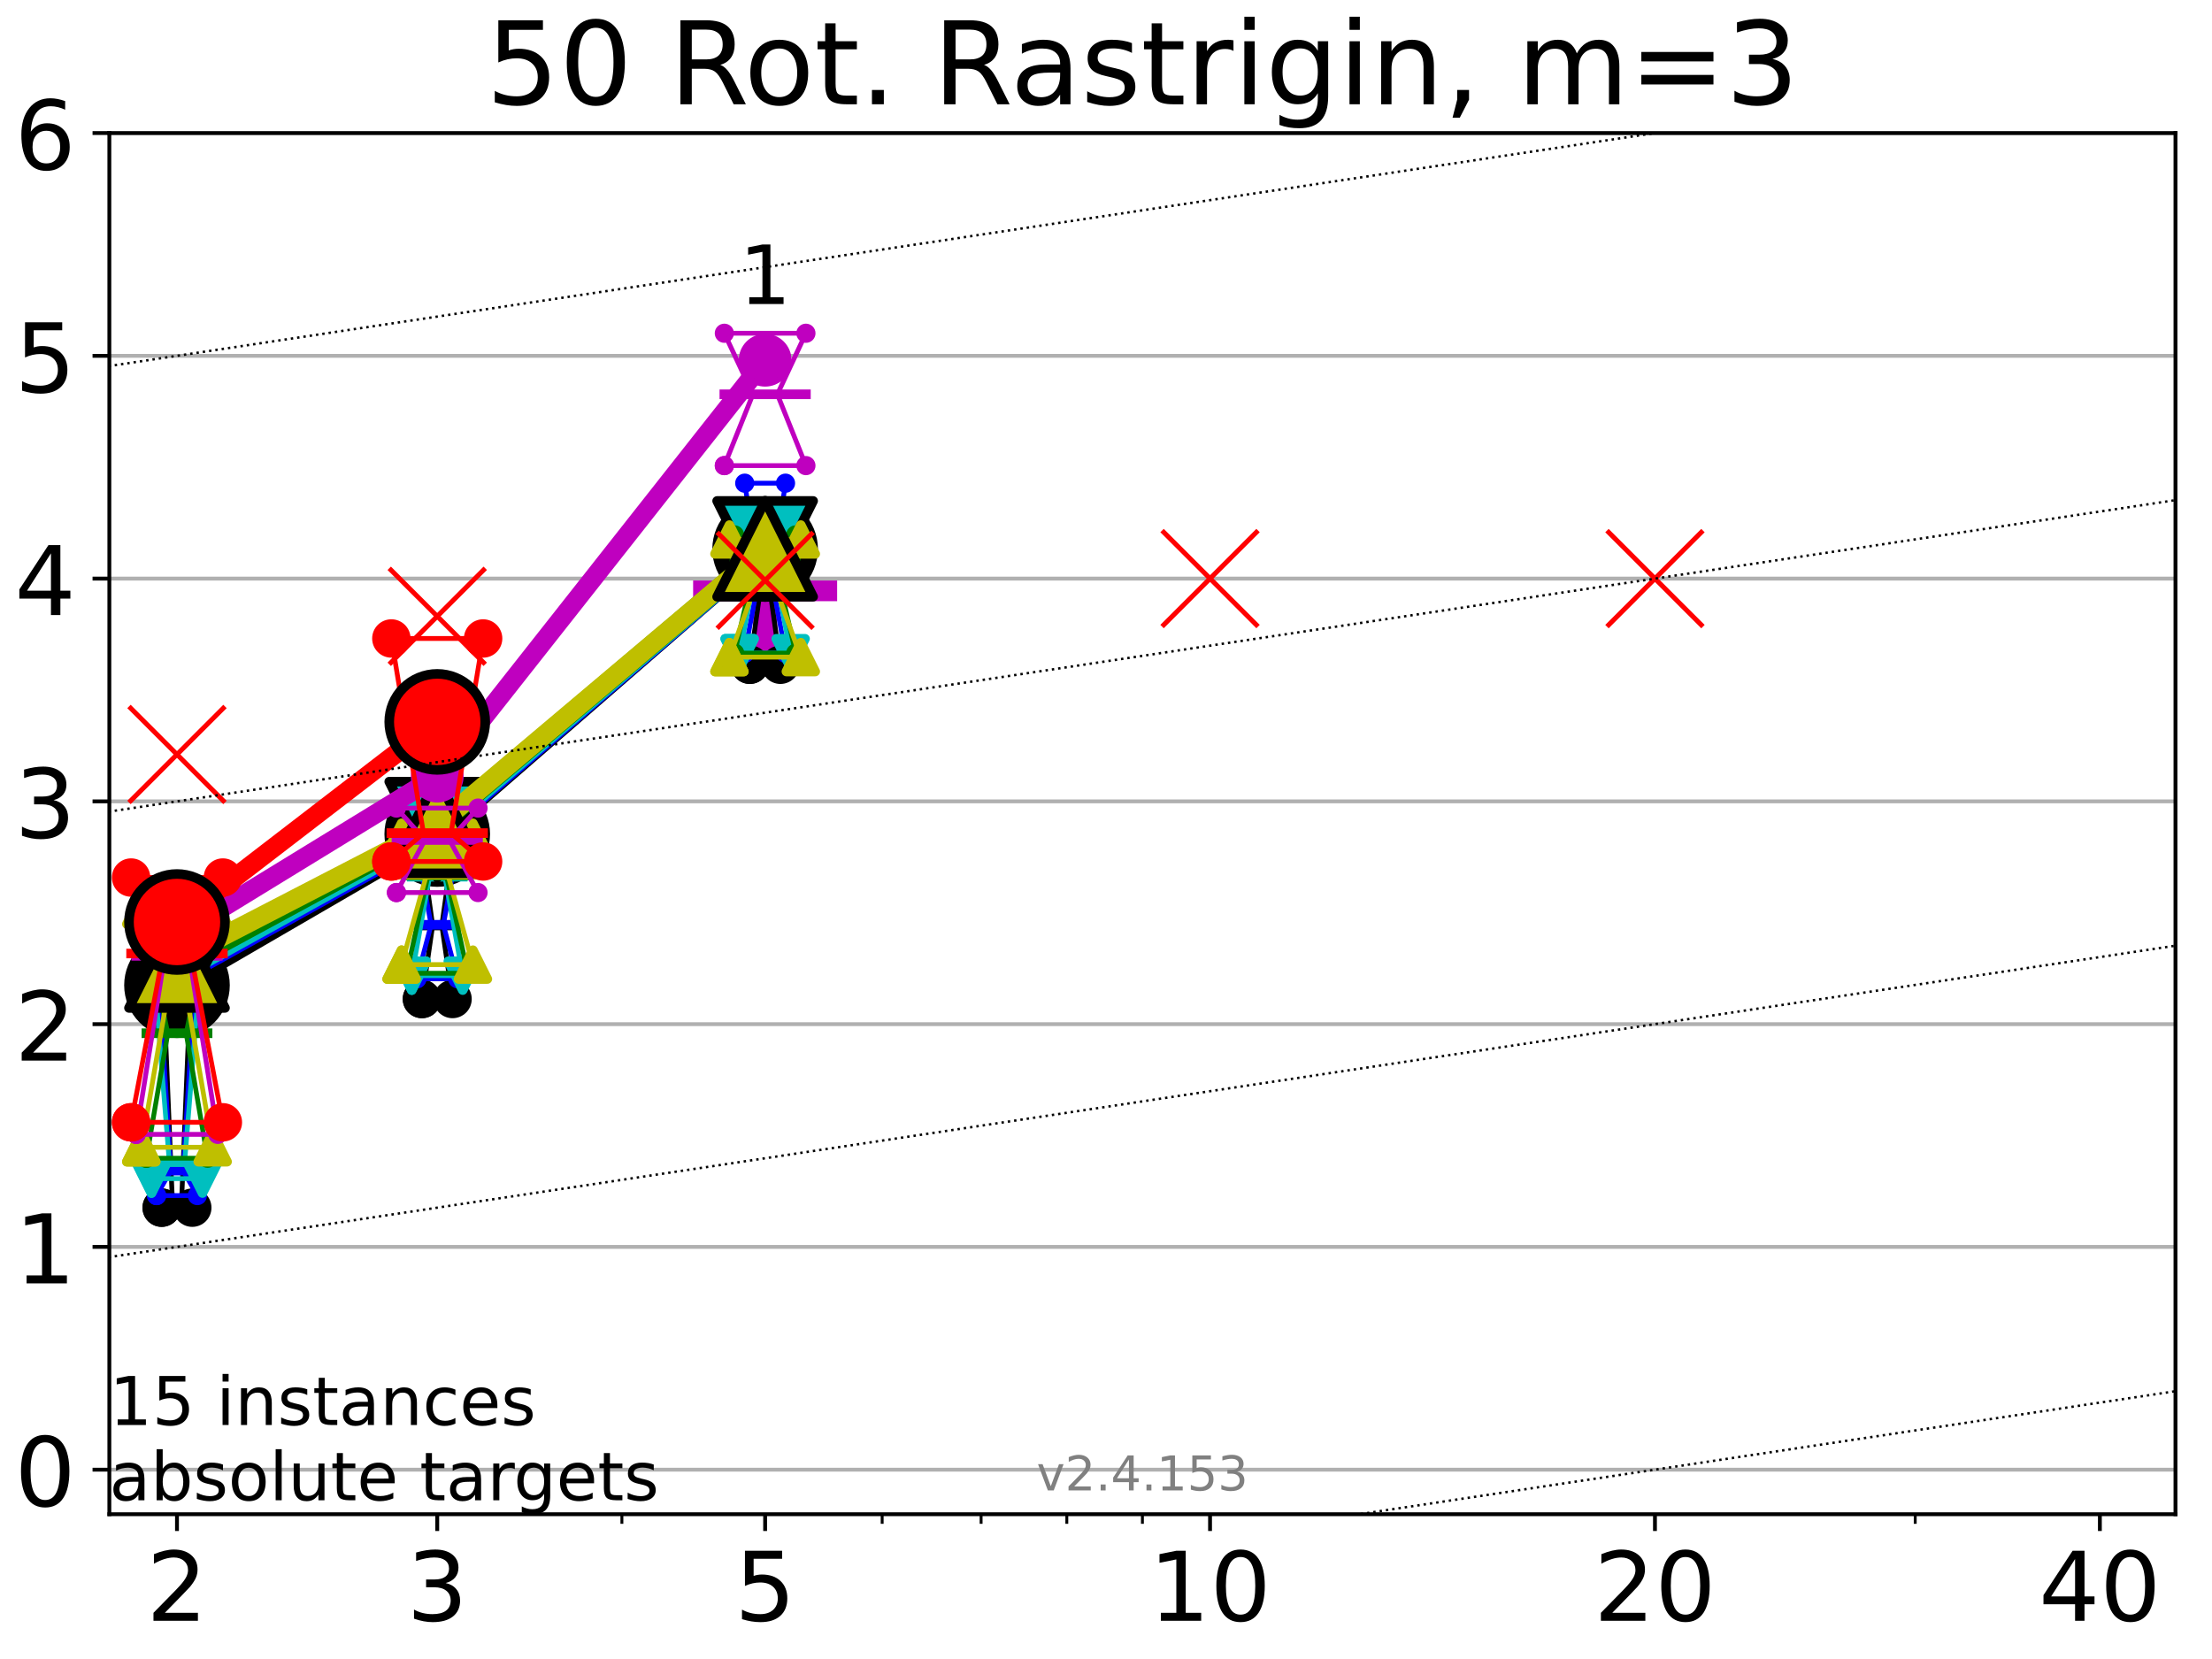 <?xml version="1.0" encoding="utf-8" standalone="no"?>
<!DOCTYPE svg PUBLIC "-//W3C//DTD SVG 1.1//EN"
  "http://www.w3.org/Graphics/SVG/1.1/DTD/svg11.dtd">
<!-- Created with matplotlib (https://matplotlib.org/) -->
<svg height="345.6pt" version="1.1" viewBox="0 0 460.8 345.6" width="460.8pt" xmlns="http://www.w3.org/2000/svg" xmlns:xlink="http://www.w3.org/1999/xlink">
 <defs>
  <style type="text/css">*{stroke-linecap:butt;stroke-linejoin:round;}</style>
 </defs>
 <g id="figure_1">
  <g id="patch_1">
   <path d="M 0 345.6 
L 460.8 345.6 
L 460.8 0 
L 0 0 
z
" style="fill:#ffffff;"/>
  </g>
  <g id="axes_1">
   <g id="patch_2">
    <path d="M 22.78 315.44 
L 453.192 315.44 
L 453.192 27.72 
L 22.78 27.72 
z
" style="fill:#ffffff;"/>
   </g>
   <g id="line2d_1">
    <defs>
     <path d="M -15 0 
L 15 0 
M 0 15 
L 0 -15 
" id="m8d78bcfd2a" style="stroke:#bf00bf;stroke-width:5;"/>
    </defs>
    <g clip-path="url(#p8dfd87da50)">
     <use style="fill:#bf00bf;stroke:#bf00bf;stroke-width:5;" x="159.39" xlink:href="#m8d78bcfd2a" y="122.738"/>
    </g>
   </g>
   <g id="matplotlib.axis_1">
    <g id="xtick_1">
     <g id="line2d_2">
      <defs>
       <path d="M 0 0 
L 0 3.5 
" id="m4078ac91f6" style="stroke:#000000;stroke-width:0.8;"/>
      </defs>
      <g>
       <use style="stroke:#000000;stroke-width:0.8;" x="36.868" xlink:href="#m4078ac91f6" y="315.44"/>
      </g>
     </g>
     <g id="text_1">
      <!-- 2 -->
      <g transform="translate(30.506 337.637)scale(0.2 -0.2)">
       <defs>
        <path d="M 19.188 8.297 
L 53.609 8.297 
L 53.609 0 
L 7.328 0 
L 7.328 8.297 
Q 12.938 14.109 22.625 23.891 
Q 32.328 33.688 34.812 36.531 
Q 39.547 41.844 41.422 45.531 
Q 43.312 49.219 43.312 52.781 
Q 43.312 58.594 39.234 62.25 
Q 35.156 65.922 28.609 65.922 
Q 23.969 65.922 18.812 64.312 
Q 13.672 62.703 7.812 59.422 
L 7.812 69.391 
Q 13.766 71.781 18.938 73 
Q 24.125 74.219 28.422 74.219 
Q 39.75 74.219 46.484 68.547 
Q 53.219 62.891 53.219 53.422 
Q 53.219 48.922 51.531 44.891 
Q 49.859 40.875 45.406 35.406 
Q 44.188 33.984 37.641 27.219 
Q 31.109 20.453 19.188 8.297 
z
" id="DejaVuSans-50"/>
       </defs>
       <use xlink:href="#DejaVuSans-50"/>
      </g>
     </g>
    </g>
    <g id="xtick_2">
     <g id="line2d_3">
      <g>
       <use style="stroke:#000000;stroke-width:0.8;" x="91.085" xlink:href="#m4078ac91f6" y="315.44"/>
      </g>
     </g>
     <g id="text_2">
      <!-- 3 -->
      <g transform="translate(84.723 337.637)scale(0.2 -0.2)">
       <defs>
        <path d="M 40.578 39.312 
Q 47.656 37.797 51.625 33 
Q 55.609 28.219 55.609 21.188 
Q 55.609 10.406 48.188 4.484 
Q 40.766 -1.422 27.094 -1.422 
Q 22.516 -1.422 17.656 -0.516 
Q 12.797 0.391 7.625 2.203 
L 7.625 11.719 
Q 11.719 9.328 16.594 8.109 
Q 21.484 6.891 26.812 6.891 
Q 36.078 6.891 40.938 10.547 
Q 45.797 14.203 45.797 21.188 
Q 45.797 27.641 41.281 31.266 
Q 36.766 34.906 28.719 34.906 
L 20.219 34.906 
L 20.219 43.016 
L 29.109 43.016 
Q 36.375 43.016 40.234 45.922 
Q 44.094 48.828 44.094 54.297 
Q 44.094 59.906 40.109 62.906 
Q 36.141 65.922 28.719 65.922 
Q 24.656 65.922 20.016 65.031 
Q 15.375 64.156 9.812 62.312 
L 9.812 71.094 
Q 15.438 72.656 20.344 73.438 
Q 25.25 74.219 29.594 74.219 
Q 40.828 74.219 47.359 69.109 
Q 53.906 64.016 53.906 55.328 
Q 53.906 49.266 50.438 45.094 
Q 46.969 40.922 40.578 39.312 
z
" id="DejaVuSans-51"/>
       </defs>
       <use xlink:href="#DejaVuSans-51"/>
      </g>
     </g>
    </g>
    <g id="xtick_3">
     <g id="line2d_4">
      <g>
       <use style="stroke:#000000;stroke-width:0.8;" x="159.39" xlink:href="#m4078ac91f6" y="315.44"/>
      </g>
     </g>
     <g id="text_3">
      <!-- 5 -->
      <g transform="translate(153.028 337.637)scale(0.2 -0.2)">
       <defs>
        <path d="M 10.797 72.906 
L 49.516 72.906 
L 49.516 64.594 
L 19.828 64.594 
L 19.828 46.734 
Q 21.969 47.469 24.109 47.828 
Q 26.266 48.188 28.422 48.188 
Q 40.625 48.188 47.75 41.5 
Q 54.891 34.812 54.891 23.391 
Q 54.891 11.625 47.562 5.094 
Q 40.234 -1.422 26.906 -1.422 
Q 22.312 -1.422 17.547 -0.641 
Q 12.797 0.141 7.719 1.703 
L 7.719 11.625 
Q 12.109 9.234 16.797 8.062 
Q 21.484 6.891 26.703 6.891 
Q 35.156 6.891 40.078 11.328 
Q 45.016 15.766 45.016 23.391 
Q 45.016 31 40.078 35.438 
Q 35.156 39.891 26.703 39.891 
Q 22.75 39.891 18.812 39.016 
Q 14.891 38.141 10.797 36.281 
z
" id="DejaVuSans-53"/>
       </defs>
       <use xlink:href="#DejaVuSans-53"/>
      </g>
     </g>
    </g>
    <g id="xtick_4">
     <g id="line2d_5">
      <g>
       <use style="stroke:#000000;stroke-width:0.8;" x="252.074" xlink:href="#m4078ac91f6" y="315.44"/>
      </g>
     </g>
     <g id="text_4">
      <!-- 10 -->
      <g transform="translate(239.349 337.637)scale(0.2 -0.2)">
       <defs>
        <path d="M 12.406 8.297 
L 28.516 8.297 
L 28.516 63.922 
L 10.984 60.406 
L 10.984 69.391 
L 28.422 72.906 
L 38.281 72.906 
L 38.281 8.297 
L 54.391 8.297 
L 54.391 0 
L 12.406 0 
z
" id="DejaVuSans-49"/>
        <path d="M 31.781 66.406 
Q 24.172 66.406 20.328 58.906 
Q 16.5 51.422 16.5 36.375 
Q 16.5 21.391 20.328 13.891 
Q 24.172 6.391 31.781 6.391 
Q 39.453 6.391 43.281 13.891 
Q 47.125 21.391 47.125 36.375 
Q 47.125 51.422 43.281 58.906 
Q 39.453 66.406 31.781 66.406 
z
M 31.781 74.219 
Q 44.047 74.219 50.516 64.516 
Q 56.984 54.828 56.984 36.375 
Q 56.984 17.969 50.516 8.266 
Q 44.047 -1.422 31.781 -1.422 
Q 19.531 -1.422 13.062 8.266 
Q 6.594 17.969 6.594 36.375 
Q 6.594 54.828 13.062 64.516 
Q 19.531 74.219 31.781 74.219 
z
" id="DejaVuSans-48"/>
       </defs>
       <use xlink:href="#DejaVuSans-49"/>
       <use x="63.623" xlink:href="#DejaVuSans-48"/>
      </g>
     </g>
    </g>
    <g id="xtick_5">
     <g id="line2d_6">
      <g>
       <use style="stroke:#000000;stroke-width:0.8;" x="344.758" xlink:href="#m4078ac91f6" y="315.44"/>
      </g>
     </g>
     <g id="text_5">
      <!-- 20 -->
      <g transform="translate(332.033 337.637)scale(0.2 -0.2)">
       <use xlink:href="#DejaVuSans-50"/>
       <use x="63.623" xlink:href="#DejaVuSans-48"/>
      </g>
     </g>
    </g>
    <g id="xtick_6">
     <g id="line2d_7">
      <g>
       <use style="stroke:#000000;stroke-width:0.8;" x="437.443" xlink:href="#m4078ac91f6" y="315.44"/>
      </g>
     </g>
     <g id="text_6">
      <!-- 40 -->
      <g transform="translate(424.718 337.637)scale(0.2 -0.2)">
       <defs>
        <path d="M 37.797 64.312 
L 12.891 25.391 
L 37.797 25.391 
z
M 35.203 72.906 
L 47.609 72.906 
L 47.609 25.391 
L 58.016 25.391 
L 58.016 17.188 
L 47.609 17.188 
L 47.609 0 
L 37.797 0 
L 37.797 17.188 
L 4.891 17.188 
L 4.891 26.703 
z
" id="DejaVuSans-52"/>
       </defs>
       <use xlink:href="#DejaVuSans-52"/>
       <use x="63.623" xlink:href="#DejaVuSans-48"/>
      </g>
     </g>
    </g>
    <g id="xtick_7">
     <g id="line2d_8">
      <defs>
       <path d="M 0 0 
L 0 2 
" id="ma363ba5746" style="stroke:#000000;stroke-width:0.6;"/>
      </defs>
      <g>
       <use style="stroke:#000000;stroke-width:0.6;" x="129.552" xlink:href="#ma363ba5746" y="315.44"/>
      </g>
     </g>
    </g>
    <g id="xtick_8">
     <g id="line2d_9">
      <g>
       <use style="stroke:#000000;stroke-width:0.6;" x="183.769" xlink:href="#ma363ba5746" y="315.44"/>
      </g>
     </g>
    </g>
    <g id="xtick_9">
     <g id="line2d_10">
      <g>
       <use style="stroke:#000000;stroke-width:0.6;" x="204.381" xlink:href="#ma363ba5746" y="315.44"/>
      </g>
     </g>
    </g>
    <g id="xtick_10">
     <g id="line2d_11">
      <g>
       <use style="stroke:#000000;stroke-width:0.6;" x="222.237" xlink:href="#ma363ba5746" y="315.44"/>
      </g>
     </g>
    </g>
    <g id="xtick_11">
     <g id="line2d_12">
      <g>
       <use style="stroke:#000000;stroke-width:0.6;" x="237.986" xlink:href="#ma363ba5746" y="315.44"/>
      </g>
     </g>
    </g>
    <g id="xtick_12">
     <g id="line2d_13">
      <g>
       <use style="stroke:#000000;stroke-width:0.6;" x="398.975" xlink:href="#ma363ba5746" y="315.44"/>
      </g>
     </g>
    </g>
   </g>
   <g id="matplotlib.axis_2">
    <g id="ytick_1">
     <g id="line2d_14">
      <path clip-path="url(#p8dfd87da50)" d="M 22.78 306.159 
L 453.192 306.159 
" style="fill:none;stroke:#b0b0b0;stroke-linecap:square;stroke-width:0.8;"/>
     </g>
     <g id="line2d_15">
      <defs>
       <path d="M 0 0 
L -3.5 0 
" id="m252d495373" style="stroke:#000000;stroke-width:0.8;"/>
      </defs>
      <g>
       <use style="stroke:#000000;stroke-width:0.8;" x="22.78" xlink:href="#m252d495373" y="306.159"/>
      </g>
     </g>
     <g id="text_7">
      <!-- 0 -->
      <g transform="translate(3.055 313.757)scale(0.2 -0.2)">
       <use xlink:href="#DejaVuSans-48"/>
      </g>
     </g>
    </g>
    <g id="ytick_2">
     <g id="line2d_16">
      <path clip-path="url(#p8dfd87da50)" d="M 22.78 259.752 
L 453.192 259.752 
" style="fill:none;stroke:#b0b0b0;stroke-linecap:square;stroke-width:0.8;"/>
     </g>
     <g id="line2d_17">
      <g>
       <use style="stroke:#000000;stroke-width:0.8;" x="22.78" xlink:href="#m252d495373" y="259.752"/>
      </g>
     </g>
     <g id="text_8">
      <!-- 1 -->
      <g transform="translate(3.055 267.351)scale(0.2 -0.2)">
       <use xlink:href="#DejaVuSans-49"/>
      </g>
     </g>
    </g>
    <g id="ytick_3">
     <g id="line2d_18">
      <path clip-path="url(#p8dfd87da50)" d="M 22.78 213.346 
L 453.192 213.346 
" style="fill:none;stroke:#b0b0b0;stroke-linecap:square;stroke-width:0.8;"/>
     </g>
     <g id="line2d_19">
      <g>
       <use style="stroke:#000000;stroke-width:0.8;" x="22.78" xlink:href="#m252d495373" y="213.346"/>
      </g>
     </g>
     <g id="text_9">
      <!-- 2 -->
      <g transform="translate(3.055 220.944)scale(0.2 -0.2)">
       <use xlink:href="#DejaVuSans-50"/>
      </g>
     </g>
    </g>
    <g id="ytick_4">
     <g id="line2d_20">
      <path clip-path="url(#p8dfd87da50)" d="M 22.78 166.939 
L 453.192 166.939 
" style="fill:none;stroke:#b0b0b0;stroke-linecap:square;stroke-width:0.8;"/>
     </g>
     <g id="line2d_21">
      <g>
       <use style="stroke:#000000;stroke-width:0.8;" x="22.78" xlink:href="#m252d495373" y="166.939"/>
      </g>
     </g>
     <g id="text_10">
      <!-- 3 -->
      <g transform="translate(3.055 174.538)scale(0.2 -0.2)">
       <use xlink:href="#DejaVuSans-51"/>
      </g>
     </g>
    </g>
    <g id="ytick_5">
     <g id="line2d_22">
      <path clip-path="url(#p8dfd87da50)" d="M 22.78 120.533 
L 453.192 120.533 
" style="fill:none;stroke:#b0b0b0;stroke-linecap:square;stroke-width:0.8;"/>
     </g>
     <g id="line2d_23">
      <g>
       <use style="stroke:#000000;stroke-width:0.8;" x="22.78" xlink:href="#m252d495373" y="120.533"/>
      </g>
     </g>
     <g id="text_11">
      <!-- 4 -->
      <g transform="translate(3.055 128.131)scale(0.2 -0.2)">
       <use xlink:href="#DejaVuSans-52"/>
      </g>
     </g>
    </g>
    <g id="ytick_6">
     <g id="line2d_24">
      <path clip-path="url(#p8dfd87da50)" d="M 22.78 74.126 
L 453.192 74.126 
" style="fill:none;stroke:#b0b0b0;stroke-linecap:square;stroke-width:0.8;"/>
     </g>
     <g id="line2d_25">
      <g>
       <use style="stroke:#000000;stroke-width:0.8;" x="22.78" xlink:href="#m252d495373" y="74.126"/>
      </g>
     </g>
     <g id="text_12">
      <!-- 5 -->
      <g transform="translate(3.055 81.725)scale(0.2 -0.2)">
       <use xlink:href="#DejaVuSans-53"/>
      </g>
     </g>
    </g>
    <g id="ytick_7">
     <g id="line2d_26">
      <path clip-path="url(#p8dfd87da50)" d="M 22.78 27.72 
L 453.192 27.72 
" style="fill:none;stroke:#b0b0b0;stroke-linecap:square;stroke-width:0.8;"/>
     </g>
     <g id="line2d_27">
      <g>
       <use style="stroke:#000000;stroke-width:0.8;" x="22.78" xlink:href="#m252d495373" y="27.72"/>
      </g>
     </g>
     <g id="text_13">
      <!-- 6 -->
      <g transform="translate(3.055 35.318)scale(0.2 -0.2)">
       <defs>
        <path d="M 33.016 40.375 
Q 26.375 40.375 22.484 35.828 
Q 18.609 31.297 18.609 23.391 
Q 18.609 15.531 22.484 10.953 
Q 26.375 6.391 33.016 6.391 
Q 39.656 6.391 43.531 10.953 
Q 47.406 15.531 47.406 23.391 
Q 47.406 31.297 43.531 35.828 
Q 39.656 40.375 33.016 40.375 
z
M 52.594 71.297 
L 52.594 62.312 
Q 48.875 64.062 45.094 64.984 
Q 41.312 65.922 37.594 65.922 
Q 27.828 65.922 22.672 59.328 
Q 17.531 52.734 16.797 39.406 
Q 19.672 43.656 24.016 45.922 
Q 28.375 48.188 33.594 48.188 
Q 44.578 48.188 50.953 41.516 
Q 57.328 34.859 57.328 23.391 
Q 57.328 12.156 50.688 5.359 
Q 44.047 -1.422 33.016 -1.422 
Q 20.359 -1.422 13.672 8.266 
Q 6.984 17.969 6.984 36.375 
Q 6.984 53.656 15.188 63.938 
Q 23.391 74.219 37.203 74.219 
Q 40.922 74.219 44.703 73.484 
Q 48.484 72.75 52.594 71.297 
z
" id="DejaVuSans-54"/>
       </defs>
       <use xlink:href="#DejaVuSans-54"/>
      </g>
     </g>
    </g>
   </g>
   <g id="line2d_28">
    <path clip-path="url(#p8dfd87da50)" d="M 33.682 251.58 
L 35.912 250.28 
L 33.682 196.902 
L 40.054 196.902 
L 37.824 250.28 
L 40.054 251.58 
L 33.682 251.58 
" style="fill:none;stroke:#000000;stroke-linecap:square;"/>
   </g>
   <g id="line2d_29">
    <path clip-path="url(#p8dfd87da50)" d="M 33.682 251.58 
L 40.054 251.58 
L 40.054 196.902 
L 33.682 196.902 
L 33.682 251.58 
" style="fill:none;"/>
    <defs>
     <path d="M 0 3 
C 0.796 3 1.559 2.684 2.121 2.121 
C 2.684 1.559 3 0.796 3 0 
C 3 -0.796 2.684 -1.559 2.121 -2.121 
C 1.559 -2.684 0.796 -3 0 -3 
C -0.796 -3 -1.559 -2.684 -2.121 -2.121 
C -2.684 -1.559 -3 -0.796 -3 0 
C -3 0.796 -2.684 1.559 -2.121 2.121 
C -1.559 2.684 -0.796 3 0 3 
z
" id="m5239e2743e" style="stroke:#000000;stroke-width:2;"/>
    </defs>
    <g clip-path="url(#p8dfd87da50)">
     <use style="stroke:#000000;stroke-width:2;" x="33.682" xlink:href="#m5239e2743e" y="251.58"/>
     <use style="stroke:#000000;stroke-width:2;" x="40.054" xlink:href="#m5239e2743e" y="251.58"/>
     <use style="stroke:#000000;stroke-width:2;" x="40.054" xlink:href="#m5239e2743e" y="196.902"/>
     <use style="stroke:#000000;stroke-width:2;" x="33.682" xlink:href="#m5239e2743e" y="196.902"/>
     <use style="stroke:#000000;stroke-width:2;" x="33.682" xlink:href="#m5239e2743e" y="251.58"/>
    </g>
   </g>
   <g id="line2d_30">
    <path clip-path="url(#p8dfd87da50)" d="M 33.682 250.28 
L 40.054 250.28 
" style="fill:none;stroke:#000000;stroke-linecap:square;stroke-width:2;"/>
   </g>
   <g id="line2d_31">
    <path clip-path="url(#p8dfd87da50)" d="M 87.899 208.11 
L 90.129 192.788 
L 87.899 176.794 
L 94.271 176.794 
L 92.041 192.788 
L 94.271 208.11 
L 87.899 208.11 
" style="fill:none;stroke:#000000;stroke-linecap:square;"/>
   </g>
   <g id="line2d_32">
    <path clip-path="url(#p8dfd87da50)" d="M 87.899 208.11 
L 94.271 208.11 
L 94.271 176.794 
L 87.899 176.794 
L 87.899 208.11 
" style="fill:none;"/>
    <g clip-path="url(#p8dfd87da50)">
     <use style="stroke:#000000;stroke-width:2;" x="87.899" xlink:href="#m5239e2743e" y="208.11"/>
     <use style="stroke:#000000;stroke-width:2;" x="94.271" xlink:href="#m5239e2743e" y="208.11"/>
     <use style="stroke:#000000;stroke-width:2;" x="94.271" xlink:href="#m5239e2743e" y="176.794"/>
     <use style="stroke:#000000;stroke-width:2;" x="87.899" xlink:href="#m5239e2743e" y="176.794"/>
     <use style="stroke:#000000;stroke-width:2;" x="87.899" xlink:href="#m5239e2743e" y="208.11"/>
    </g>
   </g>
   <g id="line2d_33">
    <path clip-path="url(#p8dfd87da50)" d="M 87.899 192.788 
L 94.271 192.788 
" style="fill:none;stroke:#000000;stroke-linecap:square;stroke-width:2;"/>
   </g>
   <g id="line2d_34">
    <path clip-path="url(#p8dfd87da50)" d="M 156.204 138.481 
L 158.434 122.56 
L 156.204 108.667 
L 162.576 108.667 
L 160.346 122.56 
L 162.576 138.481 
L 156.204 138.481 
" style="fill:none;stroke:#000000;stroke-linecap:square;"/>
   </g>
   <g id="line2d_35">
    <path clip-path="url(#p8dfd87da50)" d="M 156.204 138.481 
L 162.576 138.481 
L 162.576 108.667 
L 156.204 108.667 
L 156.204 138.481 
" style="fill:none;"/>
    <g clip-path="url(#p8dfd87da50)">
     <use style="stroke:#000000;stroke-width:2;" x="156.204" xlink:href="#m5239e2743e" y="138.481"/>
     <use style="stroke:#000000;stroke-width:2;" x="162.576" xlink:href="#m5239e2743e" y="138.481"/>
     <use style="stroke:#000000;stroke-width:2;" x="162.576" xlink:href="#m5239e2743e" y="108.667"/>
     <use style="stroke:#000000;stroke-width:2;" x="156.204" xlink:href="#m5239e2743e" y="108.667"/>
     <use style="stroke:#000000;stroke-width:2;" x="156.204" xlink:href="#m5239e2743e" y="138.481"/>
    </g>
   </g>
   <g id="line2d_36">
    <path clip-path="url(#p8dfd87da50)" d="M 156.204 122.56 
L 162.576 122.56 
" style="fill:none;stroke:#000000;stroke-linecap:square;stroke-width:2;"/>
   </g>
   <g id="line2d_37">
    <path clip-path="url(#p8dfd87da50)" d="M 36.868 205.237 
L 91.085 173.742 
" style="fill:none;stroke:#000000;stroke-linecap:square;stroke-width:4;"/>
   </g>
   <g id="line2d_38">
    <path clip-path="url(#p8dfd87da50)" d="M 91.085 173.742 
L 159.39 114.375 
" style="fill:none;stroke:#000000;stroke-linecap:square;stroke-width:4;"/>
   </g>
   <g id="line2d_39">
    <path clip-path="url(#p8dfd87da50)" d="M 36.868 205.237 
L 91.085 173.742 
L 159.39 114.375 
" style="fill:none;"/>
    <defs>
     <path d="M 0 10 
C 2.652 10 5.196 8.946 7.071 7.071 
C 8.946 5.196 10 2.652 10 0 
C 10 -2.652 8.946 -5.196 7.071 -7.071 
C 5.196 -8.946 2.652 -10 0 -10 
C -2.652 -10 -5.196 -8.946 -7.071 -7.071 
C -8.946 -5.196 -10 -2.652 -10 0 
C -10 2.652 -8.946 5.196 -7.071 7.071 
C -5.196 8.946 -2.652 10 0 10 
z
" id="m222d786fb2" style="stroke:#000000;stroke-width:2;"/>
    </defs>
    <g clip-path="url(#p8dfd87da50)">
     <use style="stroke:#000000;stroke-width:2;" x="36.868" xlink:href="#m222d786fb2" y="205.237"/>
     <use style="stroke:#000000;stroke-width:2;" x="91.085" xlink:href="#m222d786fb2" y="173.742"/>
     <use style="stroke:#000000;stroke-width:2;" x="159.39" xlink:href="#m222d786fb2" y="114.375"/>
    </g>
   </g>
   <g id="line2d_40">
    <path clip-path="url(#p8dfd87da50)" d="M 32.62 249.058 
L 35.594 243.862 
L 32.62 196.505 
L 41.116 196.505 
L 38.143 243.862 
L 41.116 249.058 
L 32.62 249.058 
" style="fill:none;stroke:#0000ff;stroke-linecap:square;"/>
   </g>
   <g id="line2d_41">
    <path clip-path="url(#p8dfd87da50)" d="M 32.62 249.058 
L 41.116 249.058 
L 41.116 196.505 
L 32.62 196.505 
L 32.62 249.058 
" style="fill:none;"/>
    <defs>
     <path d="M 0 1.5 
C 0.398 1.5 0.779 1.342 1.061 1.061 
C 1.342 0.779 1.5 0.398 1.5 0 
C 1.5 -0.398 1.342 -0.779 1.061 -1.061 
C 0.779 -1.342 0.398 -1.5 0 -1.5 
C -0.398 -1.5 -0.779 -1.342 -1.061 -1.061 
C -1.342 -0.779 -1.5 -0.398 -1.5 0 
C -1.5 0.398 -1.342 0.779 -1.061 1.061 
C -0.779 1.342 -0.398 1.5 0 1.5 
z
" id="mfa28242c5f" style="stroke:#0000ff;"/>
    </defs>
    <g clip-path="url(#p8dfd87da50)">
     <use style="fill:#0000ff;stroke:#0000ff;" x="32.62" xlink:href="#mfa28242c5f" y="249.058"/>
     <use style="fill:#0000ff;stroke:#0000ff;" x="41.116" xlink:href="#mfa28242c5f" y="249.058"/>
     <use style="fill:#0000ff;stroke:#0000ff;" x="41.116" xlink:href="#mfa28242c5f" y="196.505"/>
     <use style="fill:#0000ff;stroke:#0000ff;" x="32.62" xlink:href="#mfa28242c5f" y="196.505"/>
     <use style="fill:#0000ff;stroke:#0000ff;" x="32.62" xlink:href="#mfa28242c5f" y="249.058"/>
    </g>
   </g>
   <g id="line2d_42">
    <path clip-path="url(#p8dfd87da50)" d="M 32.62 243.862 
L 41.116 243.862 
" style="fill:none;stroke:#0000ff;stroke-linecap:square;stroke-width:2;"/>
   </g>
   <g id="line2d_43">
    <path clip-path="url(#p8dfd87da50)" d="M 86.837 203.894 
L 89.811 192.643 
L 86.837 176.636 
L 95.333 176.636 
L 92.359 192.643 
L 95.333 203.894 
L 86.837 203.894 
" style="fill:none;stroke:#0000ff;stroke-linecap:square;"/>
   </g>
   <g id="line2d_44">
    <path clip-path="url(#p8dfd87da50)" d="M 86.837 203.894 
L 95.333 203.894 
L 95.333 176.636 
L 86.837 176.636 
L 86.837 203.894 
" style="fill:none;"/>
    <g clip-path="url(#p8dfd87da50)">
     <use style="fill:#0000ff;stroke:#0000ff;" x="86.837" xlink:href="#mfa28242c5f" y="203.894"/>
     <use style="fill:#0000ff;stroke:#0000ff;" x="95.333" xlink:href="#mfa28242c5f" y="203.894"/>
     <use style="fill:#0000ff;stroke:#0000ff;" x="95.333" xlink:href="#mfa28242c5f" y="176.636"/>
     <use style="fill:#0000ff;stroke:#0000ff;" x="86.837" xlink:href="#mfa28242c5f" y="176.636"/>
     <use style="fill:#0000ff;stroke:#0000ff;" x="86.837" xlink:href="#mfa28242c5f" y="203.894"/>
    </g>
   </g>
   <g id="line2d_45">
    <path clip-path="url(#p8dfd87da50)" d="M 86.837 192.643 
L 95.333 192.643 
" style="fill:none;stroke:#0000ff;stroke-linecap:square;stroke-width:2;"/>
   </g>
   <g id="line2d_46">
    <path clip-path="url(#p8dfd87da50)" d="M 155.142 136.093 
L 158.116 120.185 
L 155.142 100.655 
L 163.638 100.655 
L 160.665 120.185 
L 163.638 136.093 
L 155.142 136.093 
" style="fill:none;stroke:#0000ff;stroke-linecap:square;"/>
   </g>
   <g id="line2d_47">
    <path clip-path="url(#p8dfd87da50)" d="M 155.142 136.093 
L 163.638 136.093 
L 163.638 100.655 
L 155.142 100.655 
L 155.142 136.093 
" style="fill:none;"/>
    <g clip-path="url(#p8dfd87da50)">
     <use style="fill:#0000ff;stroke:#0000ff;" x="155.142" xlink:href="#mfa28242c5f" y="136.093"/>
     <use style="fill:#0000ff;stroke:#0000ff;" x="163.638" xlink:href="#mfa28242c5f" y="136.093"/>
     <use style="fill:#0000ff;stroke:#0000ff;" x="163.638" xlink:href="#mfa28242c5f" y="100.655"/>
     <use style="fill:#0000ff;stroke:#0000ff;" x="155.142" xlink:href="#mfa28242c5f" y="100.655"/>
     <use style="fill:#0000ff;stroke:#0000ff;" x="155.142" xlink:href="#mfa28242c5f" y="136.093"/>
    </g>
   </g>
   <g id="line2d_48">
    <path clip-path="url(#p8dfd87da50)" d="M 155.142 120.185 
L 163.638 120.185 
" style="fill:none;stroke:#0000ff;stroke-linecap:square;stroke-width:2;"/>
   </g>
   <g id="line2d_49">
    <path clip-path="url(#p8dfd87da50)" d="M 36.868 203.499 
L 91.085 173.354 
" style="fill:none;stroke:#0000ff;stroke-linecap:square;stroke-width:4;"/>
   </g>
   <g id="line2d_50">
    <path clip-path="url(#p8dfd87da50)" d="M 91.085 173.354 
L 159.39 114.366 
" style="fill:none;stroke:#0000ff;stroke-linecap:square;stroke-width:4;"/>
   </g>
   <g id="line2d_51">
    <path clip-path="url(#p8dfd87da50)" d="M 36.868 203.499 
L 91.085 173.354 
L 159.39 114.366 
" style="fill:none;"/>
    <defs>
     <path d="M 0 5 
C 1.326 5 2.598 4.473 3.536 3.536 
C 4.473 2.598 5 1.326 5 0 
C 5 -1.326 4.473 -2.598 3.536 -3.536 
C 2.598 -4.473 1.326 -5 0 -5 
C -1.326 -5 -2.598 -4.473 -3.536 -3.536 
C -4.473 -2.598 -5 -1.326 -5 0 
C -5 1.326 -4.473 2.598 -3.536 3.536 
C -2.598 4.473 -1.326 5 0 5 
z
" id="mb902efe51e" style="stroke:#0000ff;"/>
    </defs>
    <g clip-path="url(#p8dfd87da50)">
     <use style="fill:#0000ff;stroke:#0000ff;" x="36.868" xlink:href="#mb902efe51e" y="203.499"/>
     <use style="fill:#0000ff;stroke:#0000ff;" x="91.085" xlink:href="#mb902efe51e" y="173.354"/>
     <use style="fill:#0000ff;stroke:#0000ff;" x="159.39" xlink:href="#mb902efe51e" y="114.366"/>
    </g>
   </g>
   <g id="line2d_52">
    <path clip-path="url(#p8dfd87da50)" d="M 31.558 245.532 
L 35.275 242.108 
L 31.558 195.976 
L 42.178 195.976 
L 38.461 242.108 
L 42.178 245.532 
L 31.558 245.532 
" style="fill:none;stroke:#00bfbf;stroke-linecap:square;"/>
   </g>
   <g id="line2d_53">
    <path clip-path="url(#p8dfd87da50)" d="M 31.558 245.532 
L 42.178 245.532 
L 42.178 195.976 
L 31.558 195.976 
L 31.558 245.532 
" style="fill:none;"/>
    <defs>
     <path d="M -0 3 
L 3 -3 
L -3 -3 
z
" id="m6725d97997" style="stroke:#00bfbf;stroke-linejoin:miter;stroke-width:2;"/>
    </defs>
    <g clip-path="url(#p8dfd87da50)">
     <use style="fill:#00bfbf;stroke:#00bfbf;stroke-linejoin:miter;stroke-width:2;" x="31.558" xlink:href="#m6725d97997" y="245.532"/>
     <use style="fill:#00bfbf;stroke:#00bfbf;stroke-linejoin:miter;stroke-width:2;" x="42.178" xlink:href="#m6725d97997" y="245.532"/>
     <use style="fill:#00bfbf;stroke:#00bfbf;stroke-linejoin:miter;stroke-width:2;" x="42.178" xlink:href="#m6725d97997" y="195.976"/>
     <use style="fill:#00bfbf;stroke:#00bfbf;stroke-linejoin:miter;stroke-width:2;" x="31.558" xlink:href="#m6725d97997" y="195.976"/>
     <use style="fill:#00bfbf;stroke:#00bfbf;stroke-linejoin:miter;stroke-width:2;" x="31.558" xlink:href="#m6725d97997" y="245.532"/>
    </g>
   </g>
   <g id="line2d_54">
    <path clip-path="url(#p8dfd87da50)" d="M 31.558 242.108 
L 42.178 242.108 
" style="fill:none;stroke:#00bfbf;stroke-linecap:square;stroke-width:2;"/>
   </g>
   <g id="line2d_55">
    <path clip-path="url(#p8dfd87da50)" d="M 85.775 203.253 
L 89.492 182.633 
L 85.775 176.528 
L 96.395 176.528 
L 92.678 182.633 
L 96.395 203.253 
L 85.775 203.253 
" style="fill:none;stroke:#00bfbf;stroke-linecap:square;"/>
   </g>
   <g id="line2d_56">
    <path clip-path="url(#p8dfd87da50)" d="M 85.775 203.253 
L 96.395 203.253 
L 96.395 176.528 
L 85.775 176.528 
L 85.775 203.253 
" style="fill:none;"/>
    <g clip-path="url(#p8dfd87da50)">
     <use style="fill:#00bfbf;stroke:#00bfbf;stroke-linejoin:miter;stroke-width:2;" x="85.775" xlink:href="#m6725d97997" y="203.253"/>
     <use style="fill:#00bfbf;stroke:#00bfbf;stroke-linejoin:miter;stroke-width:2;" x="96.395" xlink:href="#m6725d97997" y="203.253"/>
     <use style="fill:#00bfbf;stroke:#00bfbf;stroke-linejoin:miter;stroke-width:2;" x="96.395" xlink:href="#m6725d97997" y="176.528"/>
     <use style="fill:#00bfbf;stroke:#00bfbf;stroke-linejoin:miter;stroke-width:2;" x="85.775" xlink:href="#m6725d97997" y="176.528"/>
     <use style="fill:#00bfbf;stroke:#00bfbf;stroke-linejoin:miter;stroke-width:2;" x="85.775" xlink:href="#m6725d97997" y="203.253"/>
    </g>
   </g>
   <g id="line2d_57">
    <path clip-path="url(#p8dfd87da50)" d="M 85.775 182.633 
L 96.395 182.633 
" style="fill:none;stroke:#00bfbf;stroke-linecap:square;stroke-width:2;"/>
   </g>
   <g id="line2d_58">
    <path clip-path="url(#p8dfd87da50)" d="M 154.08 136.071 
L 157.797 116.962 
L 154.08 108.619 
L 164.7 108.619 
L 160.983 116.962 
L 164.7 136.071 
L 154.08 136.071 
" style="fill:none;stroke:#00bfbf;stroke-linecap:square;"/>
   </g>
   <g id="line2d_59">
    <path clip-path="url(#p8dfd87da50)" d="M 154.08 136.071 
L 164.7 136.071 
L 164.7 108.619 
L 154.08 108.619 
L 154.08 136.071 
" style="fill:none;"/>
    <g clip-path="url(#p8dfd87da50)">
     <use style="fill:#00bfbf;stroke:#00bfbf;stroke-linejoin:miter;stroke-width:2;" x="154.08" xlink:href="#m6725d97997" y="136.071"/>
     <use style="fill:#00bfbf;stroke:#00bfbf;stroke-linejoin:miter;stroke-width:2;" x="164.7" xlink:href="#m6725d97997" y="136.071"/>
     <use style="fill:#00bfbf;stroke:#00bfbf;stroke-linejoin:miter;stroke-width:2;" x="164.7" xlink:href="#m6725d97997" y="108.619"/>
     <use style="fill:#00bfbf;stroke:#00bfbf;stroke-linejoin:miter;stroke-width:2;" x="154.08" xlink:href="#m6725d97997" y="108.619"/>
     <use style="fill:#00bfbf;stroke:#00bfbf;stroke-linejoin:miter;stroke-width:2;" x="154.08" xlink:href="#m6725d97997" y="136.071"/>
    </g>
   </g>
   <g id="line2d_60">
    <path clip-path="url(#p8dfd87da50)" d="M 154.08 116.962 
L 164.7 116.962 
" style="fill:none;stroke:#00bfbf;stroke-linecap:square;stroke-width:2;"/>
   </g>
   <g id="line2d_61">
    <path clip-path="url(#p8dfd87da50)" d="M 36.868 202.842 
L 91.085 172.833 
" style="fill:none;stroke:#00bfbf;stroke-linecap:square;stroke-width:4;"/>
   </g>
   <g id="line2d_62">
    <path clip-path="url(#p8dfd87da50)" d="M 91.085 172.833 
L 159.39 114.358 
" style="fill:none;stroke:#00bfbf;stroke-linecap:square;stroke-width:4;"/>
   </g>
   <g id="line2d_63">
    <path clip-path="url(#p8dfd87da50)" d="M 36.868 202.842 
L 91.085 172.833 
L 159.39 114.358 
" style="fill:none;"/>
    <defs>
     <path d="M -0 10 
L 10 -10 
L -10 -10 
z
" id="me3f9f953ad" style="stroke:#000000;stroke-linejoin:miter;stroke-width:2;"/>
    </defs>
    <g clip-path="url(#p8dfd87da50)">
     <use style="fill:#00bfbf;stroke:#000000;stroke-linejoin:miter;stroke-width:2;" x="36.868" xlink:href="#me3f9f953ad" y="202.842"/>
     <use style="fill:#00bfbf;stroke:#000000;stroke-linejoin:miter;stroke-width:2;" x="91.085" xlink:href="#me3f9f953ad" y="172.833"/>
     <use style="fill:#00bfbf;stroke:#000000;stroke-linejoin:miter;stroke-width:2;" x="159.39" xlink:href="#me3f9f953ad" y="114.358"/>
    </g>
   </g>
   <g id="line2d_64">
    <path clip-path="url(#p8dfd87da50)" d="M 30.496 241.285 
L 34.957 215.247 
L 30.496 194.342 
L 43.24 194.342 
L 38.78 215.247 
L 43.24 241.285 
L 30.496 241.285 
" style="fill:none;stroke:#008000;stroke-linecap:square;"/>
   </g>
   <g id="line2d_65">
    <path clip-path="url(#p8dfd87da50)" d="M 30.496 241.285 
L 43.24 241.285 
L 43.24 194.342 
L 30.496 194.342 
L 30.496 241.285 
" style="fill:none;"/>
    <defs>
     <path d="M 0 1.5 
C 0.398 1.5 0.779 1.342 1.061 1.061 
C 1.342 0.779 1.5 0.398 1.5 0 
C 1.5 -0.398 1.342 -0.779 1.061 -1.061 
C 0.779 -1.342 0.398 -1.5 0 -1.5 
C -0.398 -1.5 -0.779 -1.342 -1.061 -1.061 
C -1.342 -0.779 -1.5 -0.398 -1.5 0 
C -1.5 0.398 -1.342 0.779 -1.061 1.061 
C -0.779 1.342 -0.398 1.5 0 1.5 
z
" id="m69ec3331c6" style="stroke:#008000;"/>
    </defs>
    <g clip-path="url(#p8dfd87da50)">
     <use style="fill:#008000;stroke:#008000;" x="30.496" xlink:href="#m69ec3331c6" y="241.285"/>
     <use style="fill:#008000;stroke:#008000;" x="43.24" xlink:href="#m69ec3331c6" y="241.285"/>
     <use style="fill:#008000;stroke:#008000;" x="43.24" xlink:href="#m69ec3331c6" y="194.342"/>
     <use style="fill:#008000;stroke:#008000;" x="30.496" xlink:href="#m69ec3331c6" y="194.342"/>
     <use style="fill:#008000;stroke:#008000;" x="30.496" xlink:href="#m69ec3331c6" y="241.285"/>
    </g>
   </g>
   <g id="line2d_66">
    <path clip-path="url(#p8dfd87da50)" d="M 30.496 215.247 
L 43.24 215.247 
" style="fill:none;stroke:#008000;stroke-linecap:square;stroke-width:2;"/>
   </g>
   <g id="line2d_67">
    <path clip-path="url(#p8dfd87da50)" d="M 84.713 202.751 
L 89.173 182.372 
L 84.713 174.729 
L 97.457 174.729 
L 92.997 182.372 
L 97.457 202.751 
L 84.713 202.751 
" style="fill:none;stroke:#008000;stroke-linecap:square;"/>
   </g>
   <g id="line2d_68">
    <path clip-path="url(#p8dfd87da50)" d="M 84.713 202.751 
L 97.457 202.751 
L 97.457 174.729 
L 84.713 174.729 
L 84.713 202.751 
" style="fill:none;"/>
    <g clip-path="url(#p8dfd87da50)">
     <use style="fill:#008000;stroke:#008000;" x="84.713" xlink:href="#m69ec3331c6" y="202.751"/>
     <use style="fill:#008000;stroke:#008000;" x="97.457" xlink:href="#m69ec3331c6" y="202.751"/>
     <use style="fill:#008000;stroke:#008000;" x="97.457" xlink:href="#m69ec3331c6" y="174.729"/>
     <use style="fill:#008000;stroke:#008000;" x="84.713" xlink:href="#m69ec3331c6" y="174.729"/>
     <use style="fill:#008000;stroke:#008000;" x="84.713" xlink:href="#m69ec3331c6" y="202.751"/>
    </g>
   </g>
   <g id="line2d_69">
    <path clip-path="url(#p8dfd87da50)" d="M 84.713 182.372 
L 97.457 182.372 
" style="fill:none;stroke:#008000;stroke-linecap:square;stroke-width:2;"/>
   </g>
   <g id="line2d_70">
    <path clip-path="url(#p8dfd87da50)" d="M 153.018 136.062 
L 157.478 116.759 
L 153.018 111.434 
L 165.762 111.434 
L 161.302 116.759 
L 165.762 136.062 
L 153.018 136.062 
" style="fill:none;stroke:#008000;stroke-linecap:square;"/>
   </g>
   <g id="line2d_71">
    <path clip-path="url(#p8dfd87da50)" d="M 153.018 136.062 
L 165.762 136.062 
L 165.762 111.434 
L 153.018 111.434 
L 153.018 136.062 
" style="fill:none;"/>
    <g clip-path="url(#p8dfd87da50)">
     <use style="fill:#008000;stroke:#008000;" x="153.018" xlink:href="#m69ec3331c6" y="136.062"/>
     <use style="fill:#008000;stroke:#008000;" x="165.762" xlink:href="#m69ec3331c6" y="136.062"/>
     <use style="fill:#008000;stroke:#008000;" x="165.762" xlink:href="#m69ec3331c6" y="111.434"/>
     <use style="fill:#008000;stroke:#008000;" x="153.018" xlink:href="#m69ec3331c6" y="111.434"/>
     <use style="fill:#008000;stroke:#008000;" x="153.018" xlink:href="#m69ec3331c6" y="136.062"/>
    </g>
   </g>
   <g id="line2d_72">
    <path clip-path="url(#p8dfd87da50)" d="M 153.018 116.759 
L 165.762 116.759 
" style="fill:none;stroke:#008000;stroke-linecap:square;stroke-width:2;"/>
   </g>
   <g id="line2d_73">
    <path clip-path="url(#p8dfd87da50)" d="M 36.868 201.537 
L 91.085 172.133 
" style="fill:none;stroke:#008000;stroke-linecap:square;stroke-width:4;"/>
   </g>
   <g id="line2d_74">
    <path clip-path="url(#p8dfd87da50)" d="M 91.085 172.133 
L 159.39 114.349 
" style="fill:none;stroke:#008000;stroke-linecap:square;stroke-width:4;"/>
   </g>
   <g id="line2d_75">
    <path clip-path="url(#p8dfd87da50)" d="M 36.868 201.537 
L 91.085 172.133 
L 159.39 114.349 
" style="fill:none;"/>
    <defs>
     <path d="M 0 5 
C 1.326 5 2.598 4.473 3.536 3.536 
C 4.473 2.598 5 1.326 5 0 
C 5 -1.326 4.473 -2.598 3.536 -3.536 
C 2.598 -4.473 1.326 -5 0 -5 
C -1.326 -5 -2.598 -4.473 -3.536 -3.536 
C -4.473 -2.598 -5 -1.326 -5 0 
C -5 1.326 -4.473 2.598 -3.536 3.536 
C -2.598 4.473 -1.326 5 0 5 
z
" id="m187432ae61" style="stroke:#008000;"/>
    </defs>
    <g clip-path="url(#p8dfd87da50)">
     <use style="fill:#008000;stroke:#008000;" x="36.868" xlink:href="#m187432ae61" y="201.537"/>
     <use style="fill:#008000;stroke:#008000;" x="91.085" xlink:href="#m187432ae61" y="172.133"/>
     <use style="fill:#008000;stroke:#008000;" x="159.39" xlink:href="#m187432ae61" y="114.349"/>
    </g>
   </g>
   <g id="line2d_76">
    <path clip-path="url(#p8dfd87da50)" d="M 29.434 239.001 
L 34.638 208.768 
L 29.434 189.498 
L 44.303 189.498 
L 39.099 208.768 
L 44.303 239.001 
L 29.434 239.001 
" style="fill:none;stroke:#bfbf00;stroke-linecap:square;"/>
   </g>
   <g id="line2d_77">
    <path clip-path="url(#p8dfd87da50)" d="M 29.434 239.001 
L 44.303 239.001 
L 44.303 189.498 
L 29.434 189.498 
L 29.434 239.001 
" style="fill:none;"/>
    <defs>
     <path d="M 0 -3 
L -3 3 
L 3 3 
z
" id="m31844e7add" style="stroke:#bfbf00;stroke-linejoin:miter;stroke-width:2;"/>
    </defs>
    <g clip-path="url(#p8dfd87da50)">
     <use style="fill:#bfbf00;stroke:#bfbf00;stroke-linejoin:miter;stroke-width:2;" x="29.434" xlink:href="#m31844e7add" y="239.001"/>
     <use style="fill:#bfbf00;stroke:#bfbf00;stroke-linejoin:miter;stroke-width:2;" x="44.303" xlink:href="#m31844e7add" y="239.001"/>
     <use style="fill:#bfbf00;stroke:#bfbf00;stroke-linejoin:miter;stroke-width:2;" x="44.303" xlink:href="#m31844e7add" y="189.498"/>
     <use style="fill:#bfbf00;stroke:#bfbf00;stroke-linejoin:miter;stroke-width:2;" x="29.434" xlink:href="#m31844e7add" y="189.498"/>
     <use style="fill:#bfbf00;stroke:#bfbf00;stroke-linejoin:miter;stroke-width:2;" x="29.434" xlink:href="#m31844e7add" y="239.001"/>
    </g>
   </g>
   <g id="line2d_78">
    <path clip-path="url(#p8dfd87da50)" d="M 29.434 208.768 
L 44.303 208.768 
" style="fill:none;stroke:#bfbf00;stroke-linecap:square;stroke-width:2;"/>
   </g>
   <g id="line2d_79">
    <path clip-path="url(#p8dfd87da50)" d="M 83.651 200.947 
L 88.855 182.228 
L 83.651 174.513 
L 98.519 174.513 
L 93.315 182.228 
L 98.519 200.947 
L 83.651 200.947 
" style="fill:none;stroke:#bfbf00;stroke-linecap:square;"/>
   </g>
   <g id="line2d_80">
    <path clip-path="url(#p8dfd87da50)" d="M 83.651 200.947 
L 98.519 200.947 
L 98.519 174.513 
L 83.651 174.513 
L 83.651 200.947 
" style="fill:none;"/>
    <g clip-path="url(#p8dfd87da50)">
     <use style="fill:#bfbf00;stroke:#bfbf00;stroke-linejoin:miter;stroke-width:2;" x="83.651" xlink:href="#m31844e7add" y="200.947"/>
     <use style="fill:#bfbf00;stroke:#bfbf00;stroke-linejoin:miter;stroke-width:2;" x="98.519" xlink:href="#m31844e7add" y="200.947"/>
     <use style="fill:#bfbf00;stroke:#bfbf00;stroke-linejoin:miter;stroke-width:2;" x="98.519" xlink:href="#m31844e7add" y="174.513"/>
     <use style="fill:#bfbf00;stroke:#bfbf00;stroke-linejoin:miter;stroke-width:2;" x="83.651" xlink:href="#m31844e7add" y="174.513"/>
     <use style="fill:#bfbf00;stroke:#bfbf00;stroke-linejoin:miter;stroke-width:2;" x="83.651" xlink:href="#m31844e7add" y="200.947"/>
    </g>
   </g>
   <g id="line2d_81">
    <path clip-path="url(#p8dfd87da50)" d="M 83.651 182.228 
L 98.519 182.228 
" style="fill:none;stroke:#bfbf00;stroke-linecap:square;stroke-width:2;"/>
   </g>
   <g id="line2d_82">
    <path clip-path="url(#p8dfd87da50)" d="M 151.956 136.889 
L 157.16 122.518 
L 151.956 112.385 
L 166.824 112.385 
L 161.62 122.518 
L 166.824 136.889 
L 151.956 136.889 
" style="fill:none;stroke:#bfbf00;stroke-linecap:square;"/>
   </g>
   <g id="line2d_83">
    <path clip-path="url(#p8dfd87da50)" d="M 151.956 136.889 
L 166.824 136.889 
L 166.824 112.385 
L 151.956 112.385 
L 151.956 136.889 
" style="fill:none;"/>
    <g clip-path="url(#p8dfd87da50)">
     <use style="fill:#bfbf00;stroke:#bfbf00;stroke-linejoin:miter;stroke-width:2;" x="151.956" xlink:href="#m31844e7add" y="136.889"/>
     <use style="fill:#bfbf00;stroke:#bfbf00;stroke-linejoin:miter;stroke-width:2;" x="166.824" xlink:href="#m31844e7add" y="136.889"/>
     <use style="fill:#bfbf00;stroke:#bfbf00;stroke-linejoin:miter;stroke-width:2;" x="166.824" xlink:href="#m31844e7add" y="112.385"/>
     <use style="fill:#bfbf00;stroke:#bfbf00;stroke-linejoin:miter;stroke-width:2;" x="151.956" xlink:href="#m31844e7add" y="112.385"/>
     <use style="fill:#bfbf00;stroke:#bfbf00;stroke-linejoin:miter;stroke-width:2;" x="151.956" xlink:href="#m31844e7add" y="136.889"/>
    </g>
   </g>
   <g id="line2d_84">
    <path clip-path="url(#p8dfd87da50)" d="M 151.956 122.518 
L 166.824 122.518 
" style="fill:none;stroke:#bfbf00;stroke-linecap:square;stroke-width:2;"/>
   </g>
   <g id="line2d_85">
    <path clip-path="url(#p8dfd87da50)" d="M 36.868 199.969 
L 91.085 171.928 
" style="fill:none;stroke:#bfbf00;stroke-linecap:square;stroke-width:4;"/>
   </g>
   <g id="line2d_86">
    <path clip-path="url(#p8dfd87da50)" d="M 91.085 171.928 
L 159.39 114.308 
" style="fill:none;stroke:#bfbf00;stroke-linecap:square;stroke-width:4;"/>
   </g>
   <g id="line2d_87">
    <path clip-path="url(#p8dfd87da50)" d="M 36.868 199.969 
L 91.085 171.928 
L 159.39 114.308 
" style="fill:none;"/>
    <defs>
     <path d="M 0 -10 
L -10 10 
L 10 10 
z
" id="mf3e7a04caf" style="stroke:#000000;stroke-linejoin:miter;stroke-width:2;"/>
    </defs>
    <g clip-path="url(#p8dfd87da50)">
     <use style="fill:#bfbf00;stroke:#000000;stroke-linejoin:miter;stroke-width:2;" x="36.868" xlink:href="#mf3e7a04caf" y="199.969"/>
     <use style="fill:#bfbf00;stroke:#000000;stroke-linejoin:miter;stroke-width:2;" x="91.085" xlink:href="#mf3e7a04caf" y="171.928"/>
     <use style="fill:#bfbf00;stroke:#000000;stroke-linejoin:miter;stroke-width:2;" x="159.39" xlink:href="#mf3e7a04caf" y="114.308"/>
    </g>
   </g>
   <g id="line2d_88">
    <path clip-path="url(#p8dfd87da50)" d="M 28.372 236.31 
L 34.319 199.126 
L 28.372 184.303 
L 45.365 184.303 
L 39.417 199.126 
L 45.365 236.31 
L 28.372 236.31 
" style="fill:none;stroke:#bf00bf;stroke-linecap:square;"/>
   </g>
   <g id="line2d_89">
    <path clip-path="url(#p8dfd87da50)" d="M 28.372 236.31 
L 45.365 236.31 
L 45.365 184.303 
L 28.372 184.303 
L 28.372 236.31 
" style="fill:none;"/>
    <defs>
     <path d="M 0 1.5 
C 0.398 1.5 0.779 1.342 1.061 1.061 
C 1.342 0.779 1.5 0.398 1.5 0 
C 1.5 -0.398 1.342 -0.779 1.061 -1.061 
C 0.779 -1.342 0.398 -1.5 0 -1.5 
C -0.398 -1.5 -0.779 -1.342 -1.061 -1.061 
C -1.342 -0.779 -1.5 -0.398 -1.5 0 
C -1.5 0.398 -1.342 0.779 -1.061 1.061 
C -0.779 1.342 -0.398 1.5 0 1.5 
z
" id="m8dca3ad5a7" style="stroke:#bf00bf;"/>
    </defs>
    <g clip-path="url(#p8dfd87da50)">
     <use style="fill:#bf00bf;stroke:#bf00bf;" x="28.372" xlink:href="#m8dca3ad5a7" y="236.31"/>
     <use style="fill:#bf00bf;stroke:#bf00bf;" x="45.365" xlink:href="#m8dca3ad5a7" y="236.31"/>
     <use style="fill:#bf00bf;stroke:#bf00bf;" x="45.365" xlink:href="#m8dca3ad5a7" y="184.303"/>
     <use style="fill:#bf00bf;stroke:#bf00bf;" x="28.372" xlink:href="#m8dca3ad5a7" y="184.303"/>
     <use style="fill:#bf00bf;stroke:#bf00bf;" x="28.372" xlink:href="#m8dca3ad5a7" y="236.31"/>
    </g>
   </g>
   <g id="line2d_90">
    <path clip-path="url(#p8dfd87da50)" d="M 28.372 199.126 
L 45.365 199.126 
" style="fill:none;stroke:#bf00bf;stroke-linecap:square;stroke-width:2;"/>
   </g>
   <g id="line2d_91">
    <path clip-path="url(#p8dfd87da50)" d="M 82.589 185.934 
L 88.536 174.991 
L 82.589 168.339 
L 99.581 168.339 
L 93.634 174.991 
L 99.581 185.934 
L 82.589 185.934 
" style="fill:none;stroke:#bf00bf;stroke-linecap:square;"/>
   </g>
   <g id="line2d_92">
    <path clip-path="url(#p8dfd87da50)" d="M 82.589 185.934 
L 99.581 185.934 
L 99.581 168.339 
L 82.589 168.339 
L 82.589 185.934 
" style="fill:none;"/>
    <g clip-path="url(#p8dfd87da50)">
     <use style="fill:#bf00bf;stroke:#bf00bf;" x="82.589" xlink:href="#m8dca3ad5a7" y="185.934"/>
     <use style="fill:#bf00bf;stroke:#bf00bf;" x="99.581" xlink:href="#m8dca3ad5a7" y="185.934"/>
     <use style="fill:#bf00bf;stroke:#bf00bf;" x="99.581" xlink:href="#m8dca3ad5a7" y="168.339"/>
     <use style="fill:#bf00bf;stroke:#bf00bf;" x="82.589" xlink:href="#m8dca3ad5a7" y="168.339"/>
     <use style="fill:#bf00bf;stroke:#bf00bf;" x="82.589" xlink:href="#m8dca3ad5a7" y="185.934"/>
    </g>
   </g>
   <g id="line2d_93">
    <path clip-path="url(#p8dfd87da50)" d="M 82.589 174.991 
L 99.581 174.991 
" style="fill:none;stroke:#bf00bf;stroke-linecap:square;stroke-width:2;"/>
   </g>
   <g id="line2d_94">
    <path clip-path="url(#p8dfd87da50)" d="M 150.894 96.994 
L 156.841 82.143 
L 150.894 69.423 
L 167.886 69.423 
L 161.939 82.143 
L 167.886 96.994 
L 150.894 96.994 
" style="fill:none;stroke:#bf00bf;stroke-linecap:square;"/>
   </g>
   <g id="line2d_95">
    <path clip-path="url(#p8dfd87da50)" d="M 150.894 96.994 
L 167.886 96.994 
L 167.886 69.423 
L 150.894 69.423 
L 150.894 96.994 
" style="fill:none;"/>
    <g clip-path="url(#p8dfd87da50)">
     <use style="fill:#bf00bf;stroke:#bf00bf;" x="150.894" xlink:href="#m8dca3ad5a7" y="96.994"/>
     <use style="fill:#bf00bf;stroke:#bf00bf;" x="167.886" xlink:href="#m8dca3ad5a7" y="96.994"/>
     <use style="fill:#bf00bf;stroke:#bf00bf;" x="167.886" xlink:href="#m8dca3ad5a7" y="69.423"/>
     <use style="fill:#bf00bf;stroke:#bf00bf;" x="150.894" xlink:href="#m8dca3ad5a7" y="69.423"/>
     <use style="fill:#bf00bf;stroke:#bf00bf;" x="150.894" xlink:href="#m8dca3ad5a7" y="96.994"/>
    </g>
   </g>
   <g id="line2d_96">
    <path clip-path="url(#p8dfd87da50)" d="M 150.894 82.143 
L 167.886 82.143 
" style="fill:none;stroke:#bf00bf;stroke-linecap:square;stroke-width:2;"/>
   </g>
   <g id="line2d_97">
    <path clip-path="url(#p8dfd87da50)" d="M 36.868 194.89 
L 91.085 161.678 
" style="fill:none;stroke:#bf00bf;stroke-linecap:square;stroke-width:4;"/>
   </g>
   <g id="line2d_98">
    <path clip-path="url(#p8dfd87da50)" d="M 91.085 161.678 
L 159.39 75.037 
" style="fill:none;stroke:#bf00bf;stroke-linecap:square;stroke-width:4;"/>
   </g>
   <g id="line2d_99">
    <path clip-path="url(#p8dfd87da50)" d="M 36.868 194.89 
L 91.085 161.678 
L 159.39 75.037 
" style="fill:none;"/>
    <defs>
     <path d="M 0 5 
C 1.326 5 2.598 4.473 3.536 3.536 
C 4.473 2.598 5 1.326 5 0 
C 5 -1.326 4.473 -2.598 3.536 -3.536 
C 2.598 -4.473 1.326 -5 0 -5 
C -1.326 -5 -2.598 -4.473 -3.536 -3.536 
C -4.473 -2.598 -5 -1.326 -5 0 
C -5 1.326 -4.473 2.598 -3.536 3.536 
C -2.598 4.473 -1.326 5 0 5 
z
" id="m4006f7c7b6" style="stroke:#bf00bf;"/>
    </defs>
    <g clip-path="url(#p8dfd87da50)">
     <use style="fill:#bf00bf;stroke:#bf00bf;" x="36.868" xlink:href="#m4006f7c7b6" y="194.89"/>
     <use style="fill:#bf00bf;stroke:#bf00bf;" x="91.085" xlink:href="#m4006f7c7b6" y="161.678"/>
     <use style="fill:#bf00bf;stroke:#bf00bf;" x="159.39" xlink:href="#m4006f7c7b6" y="75.037"/>
    </g>
   </g>
   <g id="line2d_100">
    <path clip-path="url(#p8dfd87da50)" d="M 27.31 233.797 
L 34.001 198.634 
L 27.31 182.81 
L 46.427 182.81 
L 39.736 198.634 
L 46.427 233.797 
L 27.31 233.797 
" style="fill:none;stroke:#ff0000;stroke-linecap:square;"/>
   </g>
   <g id="line2d_101">
    <path clip-path="url(#p8dfd87da50)" d="M 27.31 233.797 
L 46.427 233.797 
L 46.427 182.81 
L 27.31 182.81 
L 27.31 233.797 
" style="fill:none;"/>
    <defs>
     <path d="M 0 3 
C 0.796 3 1.559 2.684 2.121 2.121 
C 2.684 1.559 3 0.796 3 0 
C 3 -0.796 2.684 -1.559 2.121 -2.121 
C 1.559 -2.684 0.796 -3 0 -3 
C -0.796 -3 -1.559 -2.684 -2.121 -2.121 
C -2.684 -1.559 -3 -0.796 -3 0 
C -3 0.796 -2.684 1.559 -2.121 2.121 
C -1.559 2.684 -0.796 3 0 3 
z
" id="m744cd3a37b" style="stroke:#ff0000;stroke-width:2;"/>
    </defs>
    <g clip-path="url(#p8dfd87da50)">
     <use style="fill:#ff0000;stroke:#ff0000;stroke-width:2;" x="27.31" xlink:href="#m744cd3a37b" y="233.797"/>
     <use style="fill:#ff0000;stroke:#ff0000;stroke-width:2;" x="46.427" xlink:href="#m744cd3a37b" y="233.797"/>
     <use style="fill:#ff0000;stroke:#ff0000;stroke-width:2;" x="46.427" xlink:href="#m744cd3a37b" y="182.81"/>
     <use style="fill:#ff0000;stroke:#ff0000;stroke-width:2;" x="27.31" xlink:href="#m744cd3a37b" y="182.81"/>
     <use style="fill:#ff0000;stroke:#ff0000;stroke-width:2;" x="27.31" xlink:href="#m744cd3a37b" y="233.797"/>
    </g>
   </g>
   <g id="line2d_102">
    <path clip-path="url(#p8dfd87da50)" d="M 27.31 198.634 
L 46.427 198.634 
" style="fill:none;stroke:#ff0000;stroke-linecap:square;stroke-width:2;"/>
   </g>
   <g id="line2d_103">
    <path clip-path="url(#p8dfd87da50)" d="M 81.527 179.464 
L 88.218 173.551 
L 81.527 133.007 
L 100.643 133.007 
L 93.953 173.551 
L 100.643 179.464 
L 81.527 179.464 
" style="fill:none;stroke:#ff0000;stroke-linecap:square;"/>
   </g>
   <g id="line2d_104">
    <path clip-path="url(#p8dfd87da50)" d="M 81.527 179.464 
L 100.643 179.464 
L 100.643 133.007 
L 81.527 133.007 
L 81.527 179.464 
" style="fill:none;"/>
    <g clip-path="url(#p8dfd87da50)">
     <use style="fill:#ff0000;stroke:#ff0000;stroke-width:2;" x="81.527" xlink:href="#m744cd3a37b" y="179.464"/>
     <use style="fill:#ff0000;stroke:#ff0000;stroke-width:2;" x="100.643" xlink:href="#m744cd3a37b" y="179.464"/>
     <use style="fill:#ff0000;stroke:#ff0000;stroke-width:2;" x="100.643" xlink:href="#m744cd3a37b" y="133.007"/>
     <use style="fill:#ff0000;stroke:#ff0000;stroke-width:2;" x="81.527" xlink:href="#m744cd3a37b" y="133.007"/>
     <use style="fill:#ff0000;stroke:#ff0000;stroke-width:2;" x="81.527" xlink:href="#m744cd3a37b" y="179.464"/>
    </g>
   </g>
   <g id="line2d_105">
    <path clip-path="url(#p8dfd87da50)" d="M 81.527 173.551 
L 100.643 173.551 
" style="fill:none;stroke:#ff0000;stroke-linecap:square;stroke-width:2;"/>
   </g>
   <g id="line2d_106">
    <path clip-path="url(#p8dfd87da50)" d="M 36.868 192.069 
L 91.085 150.382 
" style="fill:none;stroke:#ff0000;stroke-linecap:square;stroke-width:4;"/>
   </g>
   <g id="line2d_107">
    <path clip-path="url(#p8dfd87da50)" d="M 36.868 192.069 
L 91.085 150.382 
" style="fill:none;"/>
    <defs>
     <path d="M 0 10 
C 2.652 10 5.196 8.946 7.071 7.071 
C 8.946 5.196 10 2.652 10 0 
C 10 -2.652 8.946 -5.196 7.071 -7.071 
C 5.196 -8.946 2.652 -10 0 -10 
C -2.652 -10 -5.196 -8.946 -7.071 -7.071 
C -8.946 -5.196 -10 -2.652 -10 0 
C -10 2.652 -8.946 5.196 -7.071 7.071 
C -5.196 8.946 -2.652 10 0 10 
z
" id="m110033b76a" style="stroke:#000000;stroke-width:2;"/>
    </defs>
    <g clip-path="url(#p8dfd87da50)">
     <use style="fill:#ff0000;stroke:#000000;stroke-width:2;" x="36.868" xlink:href="#m110033b76a" y="192.069"/>
     <use style="fill:#ff0000;stroke:#000000;stroke-width:2;" x="91.085" xlink:href="#m110033b76a" y="150.382"/>
    </g>
   </g>
   <g id="line2d_108"/>
   <g id="line2d_109"/>
   <g id="line2d_110"/>
   <g id="line2d_111"/>
   <g id="line2d_112"/>
   <g id="line2d_113"/>
   <g id="line2d_114"/>
   <g id="line2d_115">
    <defs>
     <path d="M -10 10 
L 10 -10 
M -10 -10 
L 10 10 
" id="m310863e145" style="stroke:#ff0000;"/>
    </defs>
    <g clip-path="url(#p8dfd87da50)">
     <use style="fill:#ff0000;stroke:#ff0000;" x="36.868" xlink:href="#m310863e145" y="157.167"/>
     <use style="fill:#ff0000;stroke:#ff0000;" x="91.085" xlink:href="#m310863e145" y="128.385"/>
     <use style="fill:#ff0000;stroke:#ff0000;" x="159.39" xlink:href="#m310863e145" y="120.896"/>
     <use style="fill:#ff0000;stroke:#ff0000;" x="252.074" xlink:href="#m310863e145" y="120.522"/>
     <use style="fill:#ff0000;stroke:#ff0000;" x="344.758" xlink:href="#m310863e145" y="120.533"/>
    </g>
   </g>
   <g id="line2d_116">
    <path clip-path="url(#p8dfd87da50)" d="M 76.445 346.6 
L 461.8 288.518 
" style="fill:none;stroke:#000000;stroke-dasharray:0.5,0.825;stroke-dashoffset:0;stroke-width:0.5;"/>
   </g>
   <g id="line2d_117">
    <path clip-path="url(#p8dfd87da50)" d="M -1 265.46 
L 461.8 195.705 
" style="fill:none;stroke:#000000;stroke-dasharray:0.5,0.825;stroke-dashoffset:0;stroke-width:0.5;"/>
   </g>
   <g id="line2d_118">
    <path clip-path="url(#p8dfd87da50)" d="M -1 172.647 
L 461.8 102.892 
" style="fill:none;stroke:#000000;stroke-dasharray:0.5,0.825;stroke-dashoffset:0;stroke-width:0.5;"/>
   </g>
   <g id="line2d_119">
    <path clip-path="url(#p8dfd87da50)" d="M -1 79.834 
L 461.8 10.079 
" style="fill:none;stroke:#000000;stroke-dasharray:0.5,0.825;stroke-dashoffset:0;stroke-width:0.5;"/>
   </g>
   <g id="line2d_120">
    <path clip-path="url(#p8dfd87da50)" style="fill:none;stroke:#000000;stroke-dasharray:0.5,0.825;stroke-dashoffset:0;stroke-width:0.5;"/>
   </g>
   <g id="patch_3">
    <path d="M 22.78 315.44 
L 22.78 27.72 
" style="fill:none;stroke:#000000;stroke-linecap:square;stroke-linejoin:miter;stroke-width:0.8;"/>
   </g>
   <g id="patch_4">
    <path d="M 453.192 315.44 
L 453.192 27.72 
" style="fill:none;stroke:#000000;stroke-linecap:square;stroke-linejoin:miter;stroke-width:0.8;"/>
   </g>
   <g id="patch_5">
    <path d="M 22.78 315.44 
L 453.192 315.44 
" style="fill:none;stroke:#000000;stroke-linecap:square;stroke-linejoin:miter;stroke-width:0.8;"/>
   </g>
   <g id="patch_6">
    <path d="M 22.78 27.72 
L 453.192 27.72 
" style="fill:none;stroke:#000000;stroke-linecap:square;stroke-linejoin:miter;stroke-width:0.8;"/>
   </g>
   <g id="text_14">
    <!-- 1 -->
    <g transform="translate(153.982 63.33)scale(0.17 -0.17)">
     <use xlink:href="#DejaVuSans-49"/>
    </g>
   </g>
   <g id="text_15">
    <!-- 15 instances -->
    <g transform="translate(22.78 296.851)scale(0.14 -0.14)">
     <defs>
      <path id="DejaVuSans-32"/>
      <path d="M 9.422 54.688 
L 18.406 54.688 
L 18.406 0 
L 9.422 0 
z
M 9.422 75.984 
L 18.406 75.984 
L 18.406 64.594 
L 9.422 64.594 
z
" id="DejaVuSans-105"/>
      <path d="M 54.891 33.016 
L 54.891 0 
L 45.906 0 
L 45.906 32.719 
Q 45.906 40.484 42.875 44.328 
Q 39.844 48.188 33.797 48.188 
Q 26.516 48.188 22.312 43.547 
Q 18.109 38.922 18.109 30.906 
L 18.109 0 
L 9.078 0 
L 9.078 54.688 
L 18.109 54.688 
L 18.109 46.188 
Q 21.344 51.125 25.703 53.562 
Q 30.078 56 35.797 56 
Q 45.219 56 50.047 50.172 
Q 54.891 44.344 54.891 33.016 
z
" id="DejaVuSans-110"/>
      <path d="M 44.281 53.078 
L 44.281 44.578 
Q 40.484 46.531 36.375 47.5 
Q 32.281 48.484 27.875 48.484 
Q 21.188 48.484 17.844 46.438 
Q 14.5 44.391 14.5 40.281 
Q 14.5 37.156 16.891 35.375 
Q 19.281 33.594 26.516 31.984 
L 29.594 31.297 
Q 39.156 29.25 43.188 25.516 
Q 47.219 21.781 47.219 15.094 
Q 47.219 7.469 41.188 3.016 
Q 35.156 -1.422 24.609 -1.422 
Q 20.219 -1.422 15.453 -0.562 
Q 10.688 0.297 5.422 2 
L 5.422 11.281 
Q 10.406 8.688 15.234 7.391 
Q 20.062 6.109 24.812 6.109 
Q 31.156 6.109 34.562 8.281 
Q 37.984 10.453 37.984 14.406 
Q 37.984 18.062 35.516 20.016 
Q 33.062 21.969 24.703 23.781 
L 21.578 24.516 
Q 13.234 26.266 9.516 29.906 
Q 5.812 33.547 5.812 39.891 
Q 5.812 47.609 11.281 51.797 
Q 16.75 56 26.812 56 
Q 31.781 56 36.172 55.266 
Q 40.578 54.547 44.281 53.078 
z
" id="DejaVuSans-115"/>
      <path d="M 18.312 70.219 
L 18.312 54.688 
L 36.812 54.688 
L 36.812 47.703 
L 18.312 47.703 
L 18.312 18.016 
Q 18.312 11.328 20.141 9.422 
Q 21.969 7.516 27.594 7.516 
L 36.812 7.516 
L 36.812 0 
L 27.594 0 
Q 17.188 0 13.234 3.875 
Q 9.281 7.766 9.281 18.016 
L 9.281 47.703 
L 2.688 47.703 
L 2.688 54.688 
L 9.281 54.688 
L 9.281 70.219 
z
" id="DejaVuSans-116"/>
      <path d="M 34.281 27.484 
Q 23.391 27.484 19.188 25 
Q 14.984 22.516 14.984 16.5 
Q 14.984 11.719 18.141 8.906 
Q 21.297 6.109 26.703 6.109 
Q 34.188 6.109 38.703 11.406 
Q 43.219 16.703 43.219 25.484 
L 43.219 27.484 
z
M 52.203 31.203 
L 52.203 0 
L 43.219 0 
L 43.219 8.297 
Q 40.141 3.328 35.547 0.953 
Q 30.953 -1.422 24.312 -1.422 
Q 15.922 -1.422 10.953 3.297 
Q 6 8.016 6 15.922 
Q 6 25.141 12.172 29.828 
Q 18.359 34.516 30.609 34.516 
L 43.219 34.516 
L 43.219 35.406 
Q 43.219 41.609 39.141 45 
Q 35.062 48.391 27.688 48.391 
Q 23 48.391 18.547 47.266 
Q 14.109 46.141 10.016 43.891 
L 10.016 52.203 
Q 14.938 54.109 19.578 55.047 
Q 24.219 56 28.609 56 
Q 40.484 56 46.344 49.844 
Q 52.203 43.703 52.203 31.203 
z
" id="DejaVuSans-97"/>
      <path d="M 48.781 52.594 
L 48.781 44.188 
Q 44.969 46.297 41.141 47.344 
Q 37.312 48.391 33.406 48.391 
Q 24.656 48.391 19.812 42.844 
Q 14.984 37.312 14.984 27.297 
Q 14.984 17.281 19.812 11.734 
Q 24.656 6.203 33.406 6.203 
Q 37.312 6.203 41.141 7.25 
Q 44.969 8.297 48.781 10.406 
L 48.781 2.094 
Q 45.016 0.344 40.984 -0.531 
Q 36.969 -1.422 32.422 -1.422 
Q 20.062 -1.422 12.781 6.344 
Q 5.516 14.109 5.516 27.297 
Q 5.516 40.672 12.859 48.328 
Q 20.219 56 33.016 56 
Q 37.156 56 41.109 55.141 
Q 45.062 54.297 48.781 52.594 
z
" id="DejaVuSans-99"/>
      <path d="M 56.203 29.594 
L 56.203 25.203 
L 14.891 25.203 
Q 15.484 15.922 20.484 11.062 
Q 25.484 6.203 34.422 6.203 
Q 39.594 6.203 44.453 7.469 
Q 49.312 8.734 54.109 11.281 
L 54.109 2.781 
Q 49.266 0.734 44.188 -0.344 
Q 39.109 -1.422 33.891 -1.422 
Q 20.797 -1.422 13.156 6.188 
Q 5.516 13.812 5.516 26.812 
Q 5.516 40.234 12.766 48.109 
Q 20.016 56 32.328 56 
Q 43.359 56 49.781 48.891 
Q 56.203 41.797 56.203 29.594 
z
M 47.219 32.234 
Q 47.125 39.594 43.094 43.984 
Q 39.062 48.391 32.422 48.391 
Q 24.906 48.391 20.391 44.141 
Q 15.875 39.891 15.188 32.172 
z
" id="DejaVuSans-101"/>
     </defs>
     <use xlink:href="#DejaVuSans-49"/>
     <use x="63.623" xlink:href="#DejaVuSans-53"/>
     <use x="127.246" xlink:href="#DejaVuSans-32"/>
     <use x="159.033" xlink:href="#DejaVuSans-105"/>
     <use x="186.816" xlink:href="#DejaVuSans-110"/>
     <use x="250.195" xlink:href="#DejaVuSans-115"/>
     <use x="302.295" xlink:href="#DejaVuSans-116"/>
     <use x="341.504" xlink:href="#DejaVuSans-97"/>
     <use x="402.783" xlink:href="#DejaVuSans-110"/>
     <use x="466.162" xlink:href="#DejaVuSans-99"/>
     <use x="521.143" xlink:href="#DejaVuSans-101"/>
     <use x="582.666" xlink:href="#DejaVuSans-115"/>
    </g>
    <!-- absolute targets -->
    <g transform="translate(22.78 312.528)scale(0.14 -0.14)">
     <defs>
      <path d="M 48.688 27.297 
Q 48.688 37.203 44.609 42.844 
Q 40.531 48.484 33.406 48.484 
Q 26.266 48.484 22.188 42.844 
Q 18.109 37.203 18.109 27.297 
Q 18.109 17.391 22.188 11.75 
Q 26.266 6.109 33.406 6.109 
Q 40.531 6.109 44.609 11.75 
Q 48.688 17.391 48.688 27.297 
z
M 18.109 46.391 
Q 20.953 51.266 25.266 53.625 
Q 29.594 56 35.594 56 
Q 45.562 56 51.781 48.094 
Q 58.016 40.188 58.016 27.297 
Q 58.016 14.406 51.781 6.484 
Q 45.562 -1.422 35.594 -1.422 
Q 29.594 -1.422 25.266 0.953 
Q 20.953 3.328 18.109 8.203 
L 18.109 0 
L 9.078 0 
L 9.078 75.984 
L 18.109 75.984 
z
" id="DejaVuSans-98"/>
      <path d="M 30.609 48.391 
Q 23.391 48.391 19.188 42.75 
Q 14.984 37.109 14.984 27.297 
Q 14.984 17.484 19.156 11.844 
Q 23.344 6.203 30.609 6.203 
Q 37.797 6.203 41.984 11.859 
Q 46.188 17.531 46.188 27.297 
Q 46.188 37.016 41.984 42.703 
Q 37.797 48.391 30.609 48.391 
z
M 30.609 56 
Q 42.328 56 49.016 48.375 
Q 55.719 40.766 55.719 27.297 
Q 55.719 13.875 49.016 6.219 
Q 42.328 -1.422 30.609 -1.422 
Q 18.844 -1.422 12.172 6.219 
Q 5.516 13.875 5.516 27.297 
Q 5.516 40.766 12.172 48.375 
Q 18.844 56 30.609 56 
z
" id="DejaVuSans-111"/>
      <path d="M 9.422 75.984 
L 18.406 75.984 
L 18.406 0 
L 9.422 0 
z
" id="DejaVuSans-108"/>
      <path d="M 8.5 21.578 
L 8.5 54.688 
L 17.484 54.688 
L 17.484 21.922 
Q 17.484 14.156 20.5 10.266 
Q 23.531 6.391 29.594 6.391 
Q 36.859 6.391 41.078 11.031 
Q 45.312 15.672 45.312 23.688 
L 45.312 54.688 
L 54.297 54.688 
L 54.297 0 
L 45.312 0 
L 45.312 8.406 
Q 42.047 3.422 37.719 1 
Q 33.406 -1.422 27.688 -1.422 
Q 18.266 -1.422 13.375 4.438 
Q 8.5 10.297 8.5 21.578 
z
M 31.109 56 
z
" id="DejaVuSans-117"/>
      <path d="M 41.109 46.297 
Q 39.594 47.172 37.812 47.578 
Q 36.031 48 33.891 48 
Q 26.266 48 22.188 43.047 
Q 18.109 38.094 18.109 28.812 
L 18.109 0 
L 9.078 0 
L 9.078 54.688 
L 18.109 54.688 
L 18.109 46.188 
Q 20.953 51.172 25.484 53.578 
Q 30.031 56 36.531 56 
Q 37.453 56 38.578 55.875 
Q 39.703 55.766 41.062 55.516 
z
" id="DejaVuSans-114"/>
      <path d="M 45.406 27.984 
Q 45.406 37.75 41.375 43.109 
Q 37.359 48.484 30.078 48.484 
Q 22.859 48.484 18.828 43.109 
Q 14.797 37.75 14.797 27.984 
Q 14.797 18.266 18.828 12.891 
Q 22.859 7.516 30.078 7.516 
Q 37.359 7.516 41.375 12.891 
Q 45.406 18.266 45.406 27.984 
z
M 54.391 6.781 
Q 54.391 -7.172 48.188 -13.984 
Q 42 -20.797 29.203 -20.797 
Q 24.469 -20.797 20.266 -20.094 
Q 16.062 -19.391 12.109 -17.922 
L 12.109 -9.188 
Q 16.062 -11.328 19.922 -12.344 
Q 23.781 -13.375 27.781 -13.375 
Q 36.625 -13.375 41.016 -8.766 
Q 45.406 -4.156 45.406 5.172 
L 45.406 9.625 
Q 42.625 4.781 38.281 2.391 
Q 33.938 0 27.875 0 
Q 17.828 0 11.672 7.656 
Q 5.516 15.328 5.516 27.984 
Q 5.516 40.672 11.672 48.328 
Q 17.828 56 27.875 56 
Q 33.938 56 38.281 53.609 
Q 42.625 51.219 45.406 46.391 
L 45.406 54.688 
L 54.391 54.688 
z
" id="DejaVuSans-103"/>
     </defs>
     <use xlink:href="#DejaVuSans-97"/>
     <use x="61.279" xlink:href="#DejaVuSans-98"/>
     <use x="124.756" xlink:href="#DejaVuSans-115"/>
     <use x="176.855" xlink:href="#DejaVuSans-111"/>
     <use x="238.037" xlink:href="#DejaVuSans-108"/>
     <use x="265.82" xlink:href="#DejaVuSans-117"/>
     <use x="329.199" xlink:href="#DejaVuSans-116"/>
     <use x="368.408" xlink:href="#DejaVuSans-101"/>
     <use x="429.932" xlink:href="#DejaVuSans-32"/>
     <use x="461.719" xlink:href="#DejaVuSans-116"/>
     <use x="500.928" xlink:href="#DejaVuSans-97"/>
     <use x="562.207" xlink:href="#DejaVuSans-114"/>
     <use x="601.57" xlink:href="#DejaVuSans-103"/>
     <use x="665.047" xlink:href="#DejaVuSans-101"/>
     <use x="726.57" xlink:href="#DejaVuSans-116"/>
     <use x="765.779" xlink:href="#DejaVuSans-115"/>
    </g>
   </g>
   <g id="text_16">
    <!-- v2.4.153 -->
    <g style="fill:#808080;" transform="translate(215.942 310.483)scale(0.1 -0.1)">
     <defs>
      <path d="M 2.984 54.688 
L 12.5 54.688 
L 29.594 8.797 
L 46.688 54.688 
L 56.203 54.688 
L 35.688 0 
L 23.484 0 
z
" id="DejaVuSans-118"/>
      <path d="M 10.688 12.406 
L 21 12.406 
L 21 0 
L 10.688 0 
z
" id="DejaVuSans-46"/>
     </defs>
     <use xlink:href="#DejaVuSans-118"/>
     <use x="59.18" xlink:href="#DejaVuSans-50"/>
     <use x="122.803" xlink:href="#DejaVuSans-46"/>
     <use x="154.59" xlink:href="#DejaVuSans-52"/>
     <use x="218.213" xlink:href="#DejaVuSans-46"/>
     <use x="250" xlink:href="#DejaVuSans-49"/>
     <use x="313.623" xlink:href="#DejaVuSans-53"/>
     <use x="377.246" xlink:href="#DejaVuSans-51"/>
    </g>
   </g>
   <g id="text_17">
    <!-- 50 Rot. Rastrigin, m=3 -->
    <g transform="translate(101.222 21.72)scale(0.24 -0.24)">
     <defs>
      <path d="M 44.391 34.188 
Q 47.562 33.109 50.562 29.594 
Q 53.562 26.078 56.594 19.922 
L 66.609 0 
L 56 0 
L 46.688 18.703 
Q 43.062 26.031 39.672 28.422 
Q 36.281 30.812 30.422 30.812 
L 19.672 30.812 
L 19.672 0 
L 9.812 0 
L 9.812 72.906 
L 32.078 72.906 
Q 44.578 72.906 50.734 67.672 
Q 56.891 62.453 56.891 51.906 
Q 56.891 45.016 53.688 40.469 
Q 50.484 35.938 44.391 34.188 
z
M 19.672 64.797 
L 19.672 38.922 
L 32.078 38.922 
Q 39.203 38.922 42.844 42.219 
Q 46.484 45.516 46.484 51.906 
Q 46.484 58.297 42.844 61.547 
Q 39.203 64.797 32.078 64.797 
z
" id="DejaVuSans-82"/>
      <path d="M 11.719 12.406 
L 22.016 12.406 
L 22.016 4 
L 14.016 -11.625 
L 7.719 -11.625 
L 11.719 4 
z
" id="DejaVuSans-44"/>
      <path d="M 52 44.188 
Q 55.375 50.25 60.062 53.125 
Q 64.75 56 71.094 56 
Q 79.641 56 84.281 50.016 
Q 88.922 44.047 88.922 33.016 
L 88.922 0 
L 79.891 0 
L 79.891 32.719 
Q 79.891 40.578 77.094 44.375 
Q 74.312 48.188 68.609 48.188 
Q 61.625 48.188 57.562 43.547 
Q 53.516 38.922 53.516 30.906 
L 53.516 0 
L 44.484 0 
L 44.484 32.719 
Q 44.484 40.625 41.703 44.406 
Q 38.922 48.188 33.109 48.188 
Q 26.219 48.188 22.156 43.531 
Q 18.109 38.875 18.109 30.906 
L 18.109 0 
L 9.078 0 
L 9.078 54.688 
L 18.109 54.688 
L 18.109 46.188 
Q 21.188 51.219 25.484 53.609 
Q 29.781 56 35.688 56 
Q 41.656 56 45.828 52.969 
Q 50 49.953 52 44.188 
z
" id="DejaVuSans-109"/>
      <path d="M 10.594 45.406 
L 73.188 45.406 
L 73.188 37.203 
L 10.594 37.203 
z
M 10.594 25.484 
L 73.188 25.484 
L 73.188 17.188 
L 10.594 17.188 
z
" id="DejaVuSans-61"/>
     </defs>
     <use xlink:href="#DejaVuSans-53"/>
     <use x="63.623" xlink:href="#DejaVuSans-48"/>
     <use x="127.246" xlink:href="#DejaVuSans-32"/>
     <use x="159.033" xlink:href="#DejaVuSans-82"/>
     <use x="224.016" xlink:href="#DejaVuSans-111"/>
     <use x="285.197" xlink:href="#DejaVuSans-116"/>
     <use x="324.406" xlink:href="#DejaVuSans-46"/>
     <use x="356.193" xlink:href="#DejaVuSans-32"/>
     <use x="387.98" xlink:href="#DejaVuSans-82"/>
     <use x="455.213" xlink:href="#DejaVuSans-97"/>
     <use x="516.492" xlink:href="#DejaVuSans-115"/>
     <use x="568.592" xlink:href="#DejaVuSans-116"/>
     <use x="607.801" xlink:href="#DejaVuSans-114"/>
     <use x="648.914" xlink:href="#DejaVuSans-105"/>
     <use x="676.697" xlink:href="#DejaVuSans-103"/>
     <use x="740.174" xlink:href="#DejaVuSans-105"/>
     <use x="767.957" xlink:href="#DejaVuSans-110"/>
     <use x="831.336" xlink:href="#DejaVuSans-44"/>
     <use x="863.123" xlink:href="#DejaVuSans-32"/>
     <use x="894.91" xlink:href="#DejaVuSans-109"/>
     <use x="992.322" xlink:href="#DejaVuSans-61"/>
     <use x="1076.111" xlink:href="#DejaVuSans-51"/>
    </g>
   </g>
  </g>
 </g>
 <defs>
  <clipPath id="p8dfd87da50">
   <rect height="287.72" width="430.412" x="22.78" y="27.72"/>
  </clipPath>
 </defs>
</svg>
